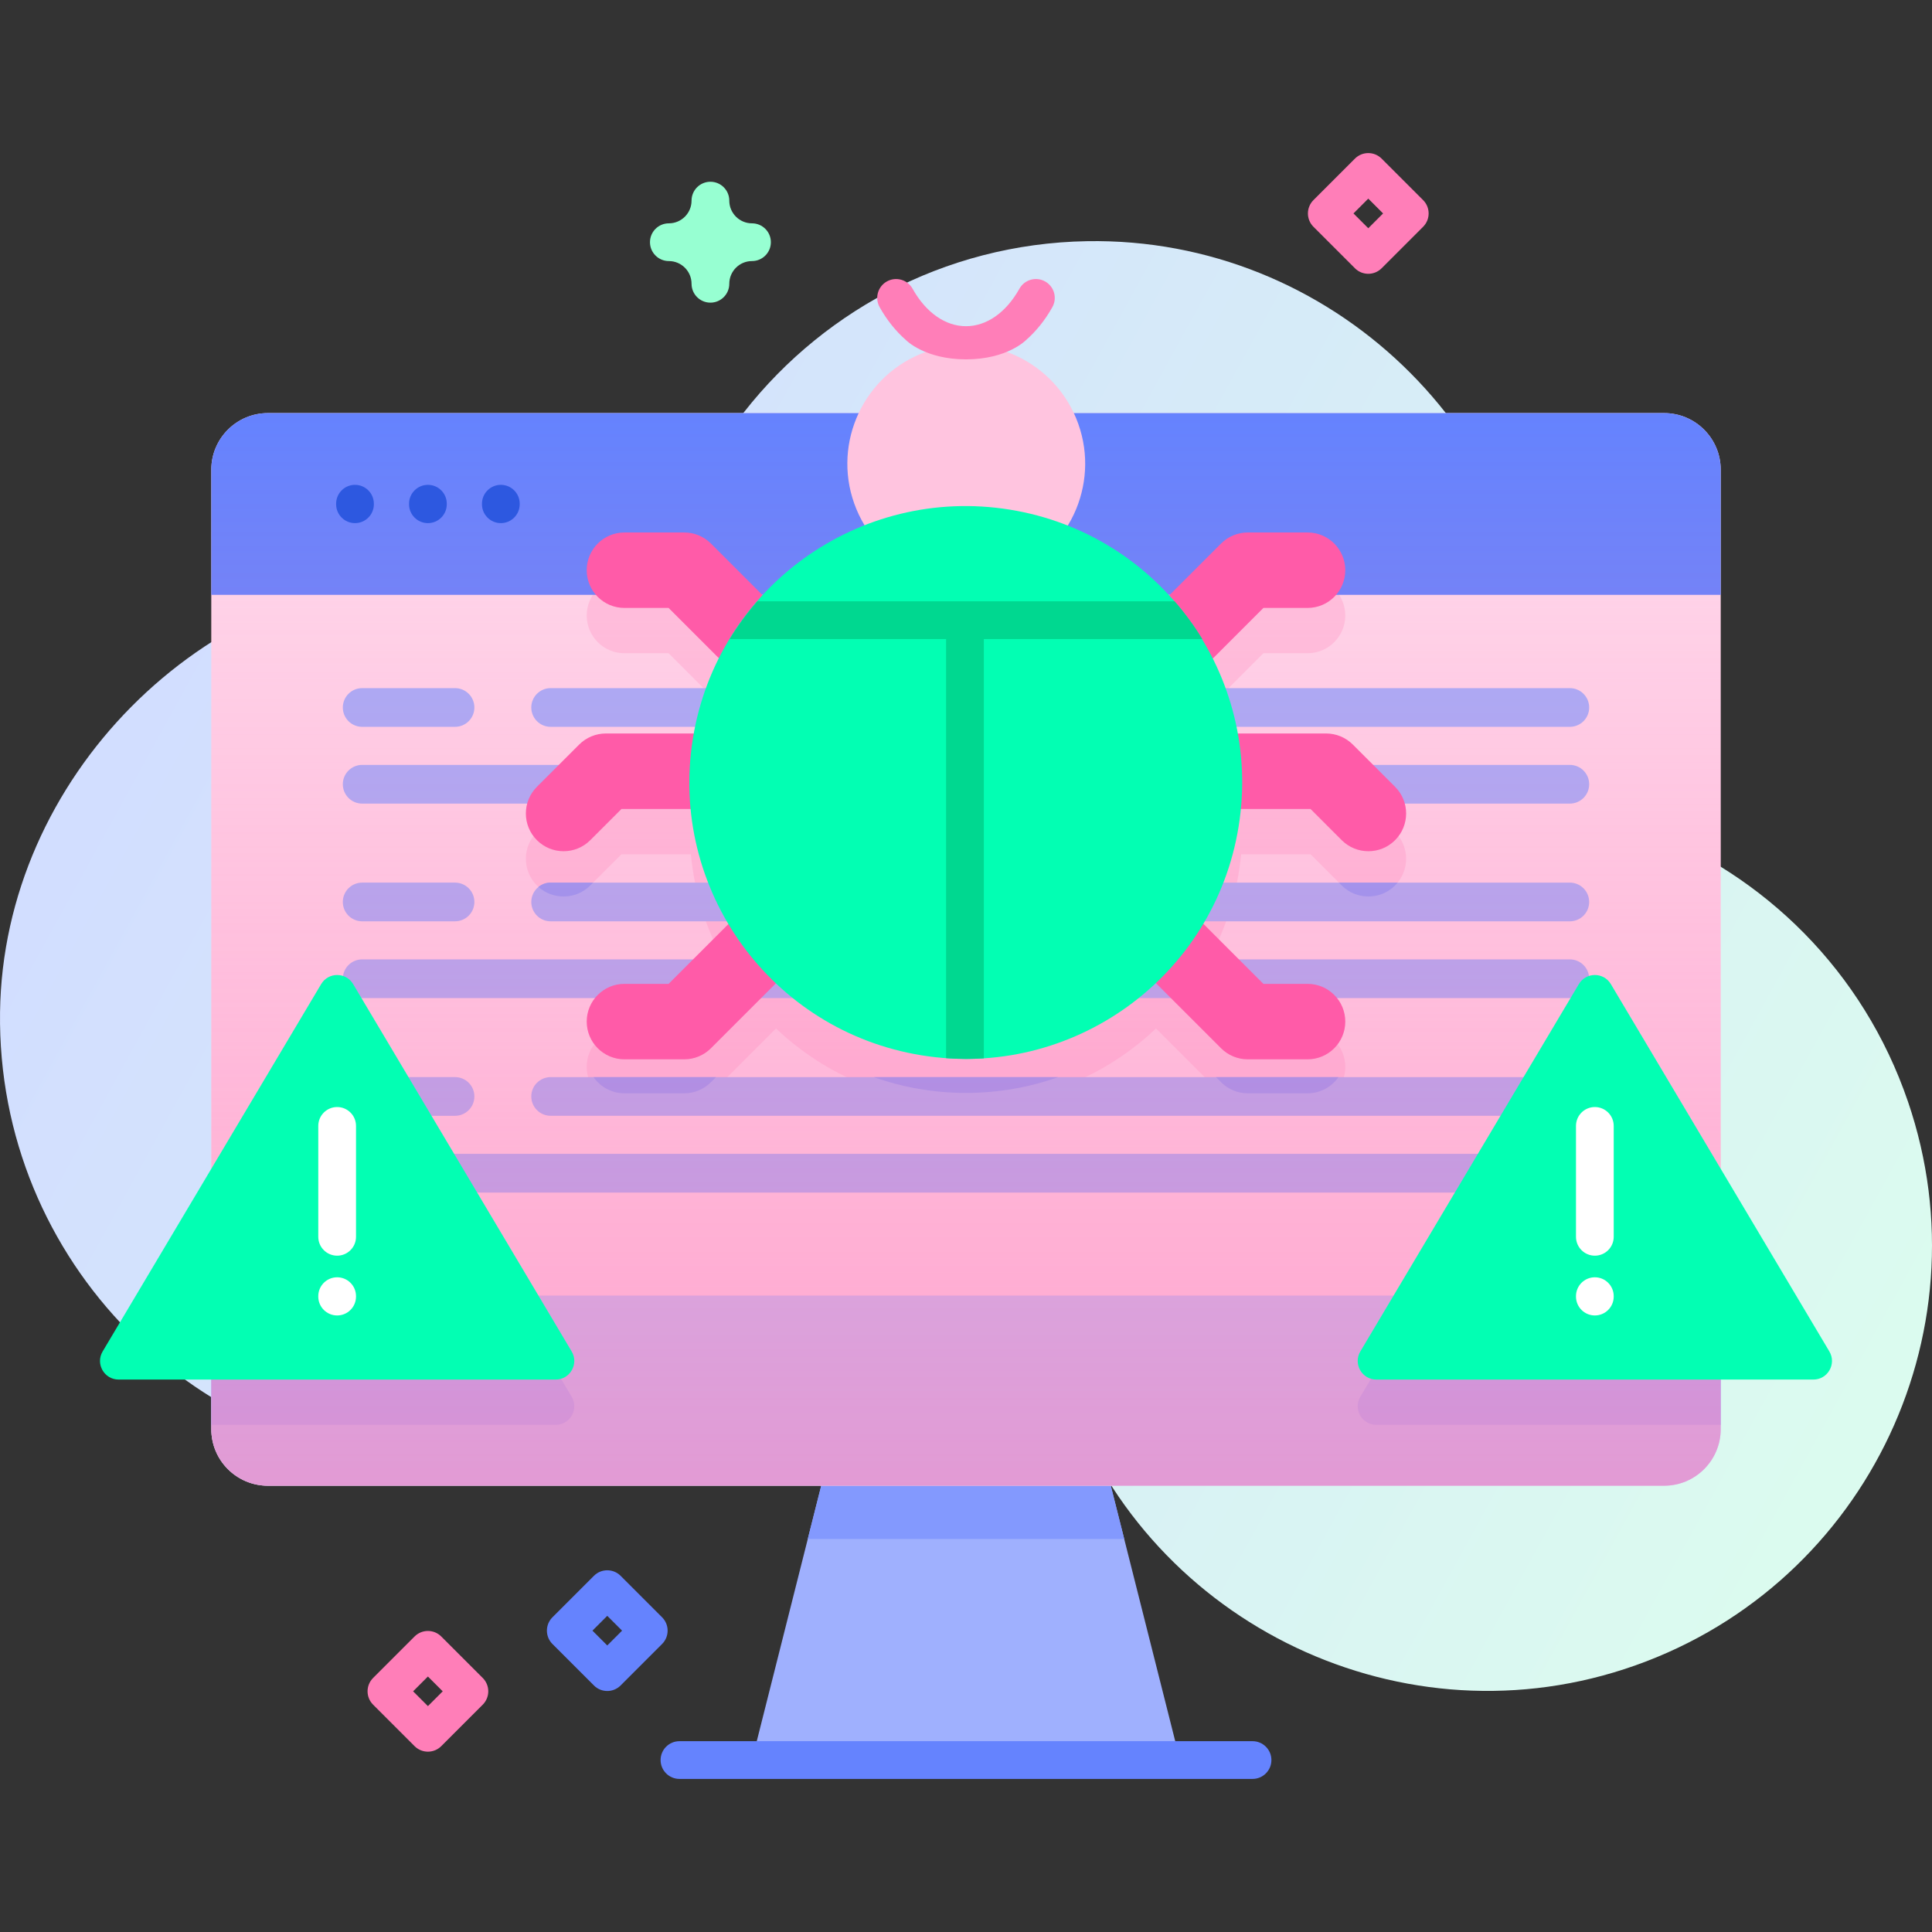 <svg id="Capa_1" enable-background="new 0 0 512 512" height="512" viewBox="0 0 512 512" width="512" xmlns="http://www.w3.org/2000/svg" xmlns:xlink="http://www.w3.org/1999/xlink"><rect x="0" y="0" width="512" height="512" fill="#333333" stroke="none"/><linearGradient id="SVGID_1_" gradientUnits="userSpaceOnUse" x1="35.587" x2="520.173" y1="133.183" y2="399.977"><stop offset=".049" stop-color="#d2deff"/><stop offset=".999" stop-color="#dcfdee"/></linearGradient><linearGradient id="SVGID_2_" gradientUnits="userSpaceOnUse" x1="256.001" x2="256.001" y1="109.474" y2="393.732"><stop offset=".003" stop-color="#ff7eb8" stop-opacity="0"/><stop offset="1" stop-color="#ff7eb8" stop-opacity=".6"/></linearGradient><g><g><path d="m505.626 291.92c-11.826-34.61-38.138-60.16-69.852-72.202-16.43-6.239-27.346-21.856-27.587-39.429-.005-.384-.012-.769-.021-1.154-1.507-64.582-55.488-116.33-120.077-115.221-38.094.654-71.788 19.355-92.905 47.92-18.185 24.599-46.49 39.965-77.08 39.949-.898 0-1.797.009-2.7.029-61.917 1.355-114.567 54.478-115.393 116.404-.88 65.932 52.302 119.654 118.032 119.654 50.947 0 94.349-32.277 110.886-77.497 4.327-11.832 17.152-18.174 29.283-14.772.151.042.303.085.455.127 11.099 3.064 18.458 13.64 17.55 25.119-1.217 15.383.581 31.255 5.798 46.796 20.521 61.135 87.188 94.685 148.493 74.68 62.711-20.465 96.379-88.184 75.118-150.403z" fill="url(#SVGID_1_)"/><path d="m312.711 466.438h-113.424l22.683-89.907h68.059z" fill="#9fb0fe"/><path d="m297.929 407.834h-83.859l7.9-31.303h68.059z" fill="#8399fe"/><path d="m456.006 124.474v254.258c0 8.28-6.72 15-15 15h-370.011c-8.28 0-15-6.72-15-15v-254.258c0-8.28 6.72-15 15-15h370.011c8.28 0 15 6.72 15 15z" fill="#ffdbed"/><path d="m369.711 220.512-11.202-11.202c-1.876-1.875-4.419-2.929-7.072-2.929h-23.358c-1.261-7.034-3.52-13.716-6.635-19.9l13.369-13.369h11.7c2.761 0 5.262-1.12 7.071-2.929 1.81-1.81 2.929-4.31 2.929-7.071 0-5.523-4.478-10-10.001-10.001h-15.843c-2.652 0-5.196 1.054-7.071 2.929l-13.724 13.724c-13.386-14.527-32.565-23.635-53.876-23.635s-40.49 9.108-53.876 23.635l-13.722-13.724c-1.876-1.876-4.419-2.929-7.071-2.929h-15.843c-5.523 0-10 4.478-10.001 10.001 0 2.761 1.12 5.262 2.929 7.071 1.81 1.81 4.31 2.929 7.071 2.929h11.7l13.369 13.369c-3.115 6.184-5.375 12.866-6.635 19.9h-23.358c-2.652 0-5.196 1.054-7.071 2.929l-11.202 11.202c-3.905 3.905-3.905 10.238 0 14.143 1.953 1.952 4.512 2.929 7.071 2.929s5.119-.977 7.072-2.929l8.273-8.274h18.383c1.049 11.064 4.559 21.408 9.977 30.485-.042.04-.087.075-.128.116l-15.75 15.75h-11.7c-2.761 0-5.262 1.12-7.071 2.929-1.81 1.81-2.929 4.31-2.929 7.071 0 5.523 4.478 10 10.001 10.001h15.843c2.652 0 5.196-1.054 7.071-2.929l17.247-17.247c13.128 12.435 30.843 20.078 50.353 20.078s37.225-7.642 50.353-20.078l17.247 17.247c1.876 1.876 4.419 2.929 7.071 2.929h15.843c5.523 0 10-4.478 10.001-10.001 0-2.761-1.12-5.262-2.929-7.071-1.81-1.81-4.31-2.929-7.071-2.929h-11.7l-15.75-15.75c-.041-.041-.086-.076-.128-.116 5.418-9.077 8.928-19.421 9.977-30.485h18.383l8.273 8.274c1.953 1.952 4.512 2.929 7.072 2.929 2.559 0 5.119-.977 7.072-2.929 3.901-3.905 3.901-10.238-.004-14.143z" fill="#ffc4df"/><g fill="#9fb0fe"><path d="m145.926 192.619h270.094c2.833 0 5.129-2.296 5.129-5.129 0-2.832-2.296-5.129-5.129-5.129h-270.094c-2.833 0-5.129 2.296-5.129 5.129 0 2.832 2.296 5.129 5.129 5.129z"/><path d="m95.98 192.619h24.607c2.833 0 5.129-2.296 5.129-5.129 0-2.832-2.296-5.129-5.129-5.129h-24.607c-2.833 0-5.129 2.296-5.129 5.129 0 2.832 2.296 5.129 5.129 5.129z"/><path d="m95.98 212.963h320.04c2.833 0 5.129-2.296 5.129-5.129 0-2.832-2.296-5.129-5.129-5.129h-320.04c-2.833 0-5.129 2.296-5.129 5.129 0 2.832 2.296 5.129 5.129 5.129z"/><path d="m421.145 239.033c0 2.83-2.29 5.13-5.12 5.13h-270.098c-2.83 0-5.13-2.3-5.13-5.13 0-1.61.74-3.04 1.9-3.98.88-.72 2.01-1.15 3.23-1.15h270.098c2.83 0 5.12 2.3 5.12 5.13z"/></g><path d="m145.927 233.903h11.25l-.75.75c-1.95 1.95-4.51 2.93-7.07 2.93-2.38 0-4.77-.85-6.66-2.53.88-.72 2.01-1.15 3.23-1.15z" fill="#8399fe"/><path d="m370.393 233.903c-.21.26-.44.51-.68.75-1.95 1.95-4.51 2.93-7.07 2.93s-5.12-.98-7.07-2.93l-.75-.75z" fill="#8399fe"/><path d="m95.98 244.159h24.607c2.833 0 5.129-2.296 5.129-5.129 0-2.832-2.296-5.129-5.129-5.129h-24.607c-2.833 0-5.129 2.296-5.129 5.129s2.296 5.129 5.129 5.129z" fill="#9fb0fe"/><path d="m95.98 264.503h320.04c2.833 0 5.129-2.296 5.129-5.129 0-2.832-2.296-5.129-5.129-5.129h-320.04c-2.833 0-5.129 2.296-5.129 5.129s2.296 5.129 5.129 5.129z" fill="#9fb0fe"/><path d="m421.145 290.574c0 2.83-2.29 5.12-5.12 5.12h-270.098c-2.83 0-5.13-2.29-5.13-5.12 0-2.84 2.3-5.13 5.13-5.13h270.098c2.83 0 5.12 2.29 5.12 5.13z" fill="#9fb0fe"/><path d="m157.287 285.444h32.471l-1.36 1.36c-1.87 1.88-4.42 2.93-7.07 2.93h-15.84c-3.401 0-6.401-1.7-8.201-4.29z" fill="#8399fe"/><path d="m231.549 285.444h48.901c-7.64 2.71-15.87 4.19-24.451 4.19-8.579 0-16.81-1.48-24.45-4.19z" fill="#8399fe"/><path d="m354.713 285.444c-1.8 2.59-4.8 4.29-8.2 4.29h-15.84c-2.65 0-5.2-1.05-7.07-2.93l-1.36-1.36z" fill="#8399fe"/><path d="m95.98 295.699h24.607c2.833 0 5.129-2.296 5.129-5.129s-2.296-5.129-5.129-5.129h-24.607c-2.833 0-5.129 2.296-5.129 5.129s2.296 5.129 5.129 5.129z" fill="#9fb0fe"/><path d="m95.98 316.044h320.04c2.833 0 5.129-2.296 5.129-5.129 0-2.832-2.296-5.129-5.129-5.129h-320.04c-2.833 0-5.129 2.296-5.129 5.129 0 2.832 2.296 5.129 5.129 5.129z" fill="#9fb0fe"/><path d="m456.006 157.647v-33.172c0-8.285-6.716-15-15-15h-370.011c-8.285 0-15 6.716-15 15v33.172z" fill="#6583fe"/><path d="m456.006 343.336v35.391c0 8.29-6.72 15-15 15h-370.011c-8.28 0-15-6.71-15-15v-35.391z" fill="#b7c5ff"/><path d="m456.006 343.336v34.261h-91.263c-3.83 0-6.19-4.16-4.24-7.45l15.95-26.811z" fill="#9fb0fe"/><path d="m147.257 377.597h-91.263v-34.261h79.552l15.95 26.811c1.951 3.29-.409 7.45-4.239 7.45z" fill="#9fb0fe"/><path d="m456.006 124.474v254.258c0 8.28-6.72 15-15 15h-370.011c-8.28 0-15-6.72-15-15v-254.258c0-8.28 6.72-15 15-15h370.011c8.28 0 15 6.72 15 15z" fill="url(#SVGID_2_)"/><g fill="#ff5ba8"><path d="m362.64 225.583c-2.559 0-5.119-.977-7.071-2.929l-8.273-8.274h-22.274c-5.523 0-10-4.478-10-10 0-5.523 4.477-10 10-10h26.416c2.652 0 5.196 1.054 7.071 2.929l11.202 11.202c3.905 3.905 3.905 10.238 0 14.143-1.953 1.953-4.512 2.929-7.071 2.929z"/><path d="m149.36 225.583c2.559 0 5.119-.977 7.072-2.929l8.273-8.274h22.274c5.523 0 10-4.478 10-10 0-5.523-4.477-10-10-10h-26.416c-2.652 0-5.196 1.054-7.072 2.929l-11.202 11.202c-3.905 3.905-3.905 10.238 0 14.143 1.953 1.953 4.512 2.929 7.071 2.929z"/><path d="m353.585 158.183c-1.81 1.81-4.31 2.929-7.071 2.929h-11.7l-15.75 15.75c-3.905 3.905-10.237 3.905-14.143 0-3.905-3.905-3.905-10.237 0-14.143l18.679-18.679c1.876-1.876 4.419-2.929 7.071-2.929h15.843c5.523 0 10 4.478 10.001 10.001-.001 2.76-1.12 5.261-2.93 7.071z"/><path d="m158.415 158.183c1.81 1.81 4.31 2.929 7.071 2.929h11.7l15.75 15.75c3.905 3.905 10.237 3.905 14.143 0 3.905-3.905 3.905-10.237 0-14.143l-18.679-18.679c-1.876-1.876-4.419-2.929-7.071-2.929h-15.843c-5.523 0-10 4.478-10.001 10.001.001 2.76 1.12 5.261 2.93 7.071z"/><path d="m158.415 263.661c1.81-1.81 4.31-2.929 7.071-2.929h11.7l15.75-15.75c3.905-3.905 10.237-3.905 14.143 0 3.905 3.905 3.905 10.237 0 14.143l-18.679 18.679c-1.876 1.876-4.419 2.929-7.071 2.929h-15.843c-5.523 0-10-4.478-10.001-10.001.001-2.761 1.12-5.261 2.93-7.071z"/><path d="m353.585 263.661c-1.81-1.81-4.31-2.929-7.071-2.929h-11.7l-15.75-15.75c-3.905-3.905-10.237-3.905-14.143 0-3.905 3.905-3.905 10.237 0 14.143l18.679 18.679c1.876 1.876 4.419 2.929 7.071 2.929h15.843c5.523 0 10-4.478 10.001-10.001-.001-2.761-1.12-5.261-2.93-7.071z"/></g><ellipse cx="256" cy="122.95" fill="#ffc4df" rx="31.501" ry="31.501" transform="matrix(.924 -.383 .383 .924 -27.564 107.326)"/><ellipse cx="256" cy="207.381" fill="#02ffb3" rx="73.253" ry="73.253" transform="matrix(.16 -.987 .987 .16 10.29 426.857)"/><path d="m364.743 365.599h115.817c3.825 0 6.194-4.166 4.239-7.453l-57.909-97.348c-1.912-3.214-6.565-3.214-8.477 0l-57.909 97.348c-1.955 3.287.414 7.453 4.239 7.453z" fill="#02ffb3"/><path d="m422.652 332.767c-2.761 0-5-2.238-5-5v-29.391c0-2.762 2.239-5 5-5s5 2.238 5 5v29.391c0 2.761-2.239 5-5 5z" fill="#fff"/><path d="m422.652 348.61c-2.761 0-5-2.238-5-5v-.115c0-2.762 2.239-5 5-5s5 2.238 5 5v.115c0 2.762-2.239 5-5 5z" fill="#fff"/><path d="m31.44 365.599h115.818c3.825 0 6.194-4.166 4.239-7.453l-57.909-97.348c-1.912-3.214-6.565-3.214-8.477 0l-57.909 97.348c-1.957 3.287.412 7.453 4.238 7.453z" fill="#02ffb3"/><path d="m89.348 332.767c-2.761 0-5-2.238-5-5v-29.391c0-2.762 2.239-5 5-5s5 2.238 5 5v29.391c0 2.761-2.239 5-5 5z" fill="#fff"/><path d="m89.348 348.61c-2.761 0-5-2.238-5-5v-.115c0-2.762 2.239-5 5-5s5 2.238 5 5v.115c0 2.762-2.239 5-5 5z" fill="#fff"/><path d="m94.077 138.633c2.761 0 5-2.238 5-5v-.146c0-2.762-2.239-5-5-5s-5 2.238-5 5v.146c0 2.762 2.239 5 5 5z" fill="#2d58e0"/><path d="m113.402 138.633c2.761 0 5-2.238 5-5v-.146c0-2.762-2.239-5-5-5s-5 2.238-5 5v.146c0 2.762 2.239 5 5 5z" fill="#2d58e0"/><path d="m132.728 138.633c2.761 0 5-2.238 5-5v-.146c0-2.762-2.239-5-5-5s-5 2.238-5 5v.146c0 2.762 2.239 5 5 5z" fill="#2d58e0"/><path d="m331.937 461.432h-151.872c-2.761 0-5 2.238-5 5s2.239 5 5 5h151.872c2.761 0 5-2.238 5-5s-2.239-5-5-5z" fill="#6583fe"/><path d="m240.074 90.112s4.95 5.121 15.926 5.121 15.924-5.121 15.924-5.121c2.67-2.343 5.039-5.276 6.966-8.725 1.347-2.411.484-5.457-1.927-6.804-2.411-1.345-5.457-.483-6.804 1.927-3.528 6.316-8.689 9.938-14.16 9.938s-10.632-3.622-14.16-9.938c-1.346-2.41-4.392-3.272-6.804-1.927-2.411 1.347-3.273 4.393-1.927 6.804 1.926 3.448 4.296 6.382 6.966 8.725z" fill="#ff7eb8"/><path d="m311.285 159.353h-110.57c-2.711 3.117-5.177 6.453-7.335 10h57.343v111.071c1.745.124 3.5.21 5.277.21 1.589 0 3.16-.068 4.724-.168v-111.113h57.896c-2.159-3.547-4.625-6.883-7.335-10z" fill="#00d890"/></g><g><path d="m160.932 448.132c-1.28 0-2.559-.488-3.536-1.465l-10.995-10.995c-1.953-1.952-1.953-5.118 0-7.07l10.995-10.995c1.953-1.953 5.118-1.953 7.071 0l10.995 10.995c1.953 1.952 1.953 5.118 0 7.07l-10.995 10.995c-.976.977-2.255 1.465-3.535 1.465zm-3.924-15.995 3.924 3.924 3.924-3.924-3.924-3.924z" fill="#6583fe"/><path d="m113.402 464.211c-1.326 0-2.598-.527-3.536-1.465l-10.994-10.996c-1.953-1.952-1.953-5.118 0-7.07l10.995-10.995c1.953-1.953 5.118-1.953 7.071 0l10.996 10.995c.938.938 1.464 2.209 1.464 3.535s-.527 2.598-1.464 3.535l-10.996 10.996c-.938.939-2.209 1.465-3.536 1.465zm-3.924-15.996 3.924 3.925 3.924-3.925-3.924-3.924z" fill="#ff7eb8"/><path d="m362.608 72.559c-1.28 0-2.559-.488-3.536-1.465l-10.996-10.995c-.938-.938-1.464-2.209-1.464-3.535s.527-2.598 1.464-3.535l10.996-10.996c.938-.938 2.209-1.465 3.536-1.465 1.326 0 2.598.527 3.536 1.465l10.995 10.996c1.953 1.952 1.953 5.118 0 7.07l-10.995 10.995c-.977.976-2.256 1.465-3.536 1.465zm-3.924-15.996 3.924 3.924 3.924-3.924-3.924-3.925z" fill="#ff7eb8"/><path d="m188.269 80.205c-2.761 0-5-2.238-5-5 0-3.318-2.7-6.019-6.018-6.019-2.761 0-5-2.238-5-5s2.239-5 5-5c3.318 0 6.018-2.7 6.018-6.019 0-2.762 2.239-5 5-5s5 2.238 5 5c0 3.318 2.7 6.019 6.019 6.019 2.761 0 5 2.238 5 5s-2.239 5-5 5c-3.319 0-6.019 2.7-6.019 6.019 0 2.762-2.239 5-5 5z" fill="#97ffd2"/></g></g></svg>
